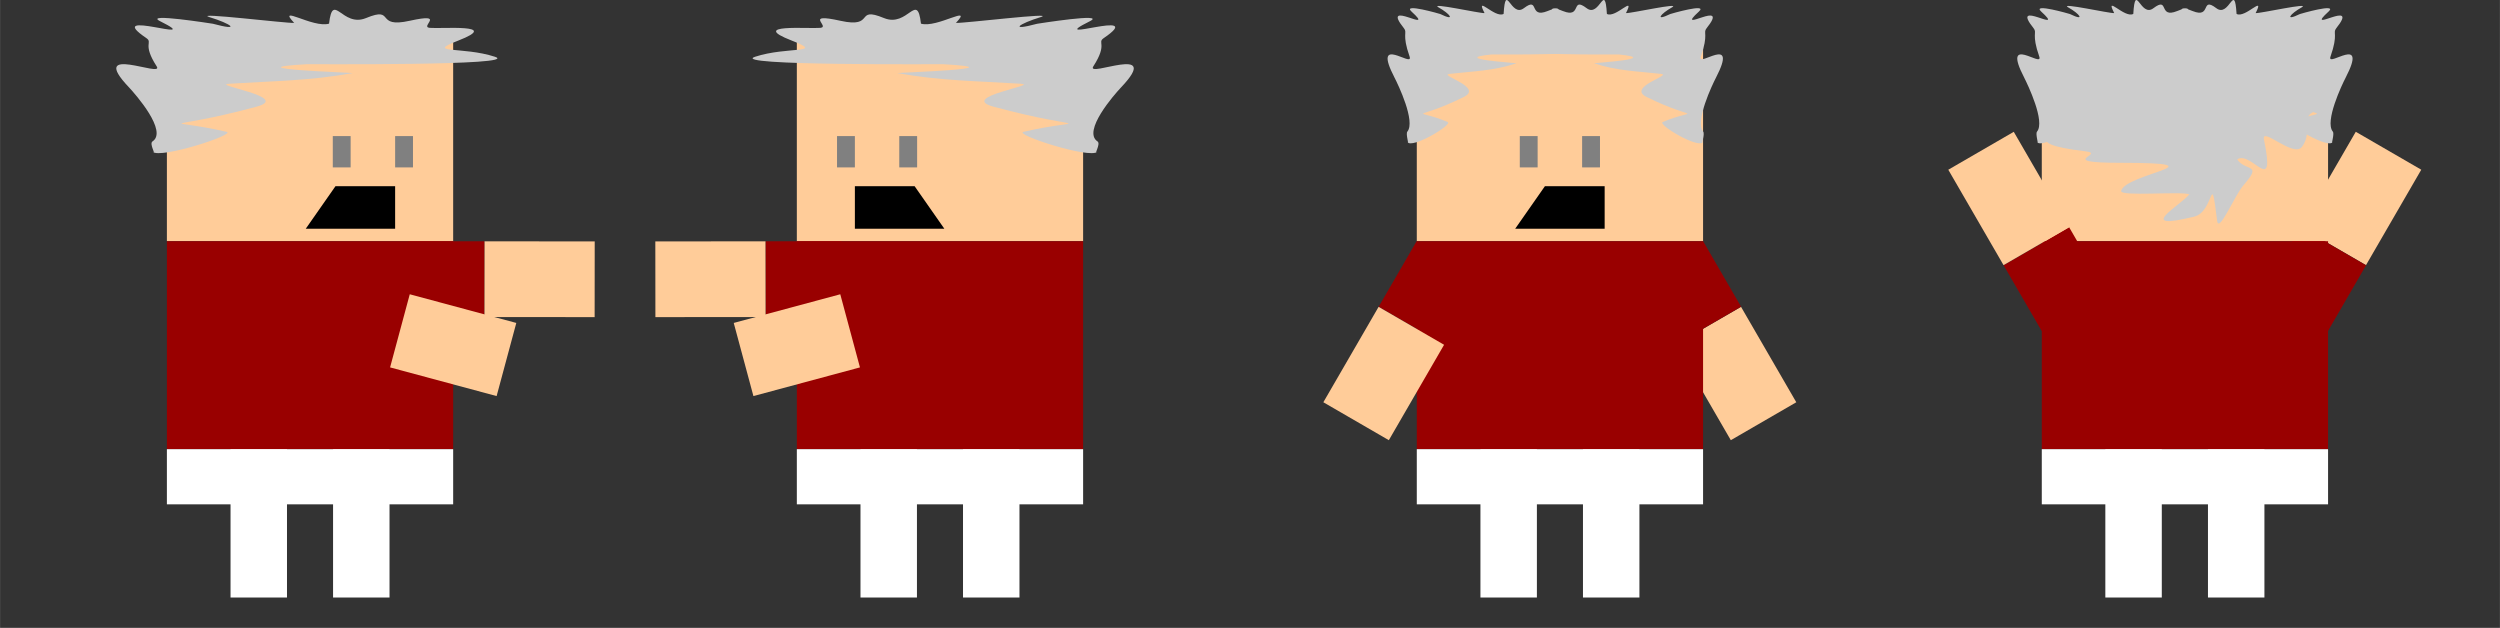 <svg xmlns="http://www.w3.org/2000/svg" xml:space="preserve" width="326.54mm" height="82.013mm" version="1.1"
style="fill-rule:evenodd" viewBox="0 0 26747 6718">
 <rect x="0" y="0" width="26747" height="6718" fill="#333333" stroke="none"/>
 <!-- @treedbox, treedbox.com -->
 <defs>
  <style type="text/css">
   <![CDATA[
    .fil0 {fill:none}
    .fil5 {fill:black}
    .fil4 {fill:gray}
    .fil3 {fill:#990000}
    .fil6 {fill:#CCCCCC}
    .fil2 {fill:#FFCC99}
    .fil1 {fill:white}
   ]]>
  </style>
 </defs>
 <g>
  <rect class="fil0" x="13373" y="31" width="6687" height="6687"/>
  <rect class="fil0" x="20060" y="31" width="6687" height="6687"/>
  <rect class="fil0" y="31" width="6687" height="6687"/>
  <rect class="fil1" x="15839" y="4806" width="604" height="1587"/>
  <rect class="fil1" x="16936" y="4806" width="604" height="1587"/>
  <rect class="fil2" transform="matrix(0.865 -0.501 0.501 0.865 17926.6 3688.99)" width="810" height="1180"/>
  <rect class="fil3" transform="matrix(0.832 -0.482 0.482 0.832 17519.9 2986.49)" width="843" height="843"/>
  <rect class="fil2" x="15158" y="355" width="3063" height="2225"/>
  <rect class="fil4" x="16927" y="1456" width="191" height="335"/>
  <rect class="fil4" x="16260" y="1456" width="191" height="335"/>
  <rect class="fil3" x="15158" y="2581" width="3063" height="2225"/>
  <polygon class="fil5" points="16211,2447 16529,1992 17168,1992 17168,2447 "/>
  <rect class="fil3" transform="matrix(0.832 0.482 -0.482 0.832 15156.3 2580.69)" width="843" height="843"/>
  <rect class="fil2" transform="matrix(0.865 0.501 -0.501 0.865 14749.4 3283.12)" width="810" height="1180"/>
  <rect class="fil1" x="15158" y="4806" width="3063" height="590"/>
  <rect class="fil1" x="22525" y="4806" width="604" height="1587"/>
  <rect class="fil1" x="23623" y="4806" width="604" height="1587"/>
  <rect class="fil2" transform="matrix(0.865 0.501 -0.501 0.865 25204.5 1409.97)" width="810" height="1180"/>
  <rect class="fil3" transform="matrix(0.832 0.482 0.482 -0.832 24206.5 3133.7)" width="843" height="843"/>
  <rect class="fil2" x="21845" y="355" width="3063" height="2225"/>
  <rect class="fil3" x="21845" y="2581" width="3063" height="2225"/>
  <rect class="fil3" transform="matrix(0.832 -0.482 -0.482 -0.832 21842.9 3539.61)" width="843" height="843"/>
  <rect class="fil2" transform="matrix(0.865 -0.501 0.501 0.865 20844.6 1816.07)" width="810" height="1180"/>
  <rect class="fil1" x="21845" y="4806" width="3063" height="590"/>
  <rect class="fil1" x="2466" y="4806" width="604" height="1587"/>
  <rect class="fil1" x="3563" y="4806" width="604" height="1587"/>
  <rect class="fil2" transform="matrix(-0.001 1 -1 -0.001 6362.38 2583.05)" width="810" height="1180"/>
  <rect class="fil3" transform="matrix(-0.001 0.961 0.961 0.001 4370.61 2580.68)" width="843" height="843"/>
  <rect class="fil2" x="1785" y="355" width="3063" height="2225"/>
  <rect class="fil4" x="4227" y="1456" width="191" height="335"/>
  <rect class="fil4" x="3560" y="1456" width="191" height="335"/>
  <rect class="fil3" x="1785" y="2581" width="3063" height="2225"/>
  <polygon class="fil5" points="3271,2447 3589,1992 4227,1992 4227,2447 "/>
  <rect class="fil3" transform="matrix(0.25 -0.928 0.928 0.25 3389.18 3719.74)" width="843" height="843"/>
  <rect class="fil2" transform="matrix(0.26 -0.966 0.966 0.26 4172.97 3930.91)" width="810" height="1180"/>
  <rect class="fil1" x="1785" y="4806" width="3063" height="590"/>
  <path class="fil6" d="M1632 1624c83,79 904,-188 791,-214 -691,-158 -683,2 319,-268 389,-105 -500,-233 -289,-246 475,-30 859,-31 1320,-114 2,-5 -1328,-48 -492,-95 44,-2 2312,18 2013,-80 -342,-112 -758,-30 -391,-173 468,-182 -182,-124 -306,-136 -112,-11 186,-164 -213,-76 -381,85 -150,-160 -468,-29 -256,106 -355,-291 -396,60 -172,51 -565,-212 -373,-8 -79,6 -1090,-118 -907,-62 233,71 346,154 37,71 -3,0 -751,-120 -564,-27 513,256 -635,-150 -147,181 72,50 -48,58 110,302 85,130 -751,-253 -296,225 71,76 416,469 251,578 -39,26 47,154 1,111z"/>
  <path class="fil6" d="M15057 1519c46,79 493,-188 431,-214 -376,-158 -372,2 174,-268 213,-105 -272,-233 -157,-246 259,-30 468,-31 720,-114 1,-4 -724,-47 -269,-94 24,-3 1261,18 1098,-81 -186,-112 -414,-29 -213,-173 255,-182 -99,-124 -167,-136 -61,-11 101,-164 -116,-75 -208,84 -82,-161 -255,-30 -140,106 -194,-291 -216,61 -94,50 -309,-213 -204,-9 -43,6 -594,-118 -494,-62 127,71 189,154 20,72 -1,-1 -409,-120 -308,-27 280,256 -346,-151 -80,180 40,50 -26,58 60,302 46,130 -409,-253 -161,226 39,75 227,469 137,577 -21,26 25,155 0,111z"/>
  <path class="fil6" d="M18221 1519c-45,79 -493,-188 -431,-214 377,-158 373,2 -174,-268 -212,-105 273,-233 158,-246 -259,-30 -469,-31 -720,-114 -1,-4 724,-47 268,-94 -23,-3 -1260,18 -1097,-81 186,-112 413,-29 213,-173 -255,-182 99,-124 167,-136 61,-11 -102,-164 116,-75 208,84 82,-161 255,-30 140,106 194,-291 216,61 94,50 308,-213 204,-9 43,6 594,-118 494,-62 -127,71 -189,154 -20,72 1,-1 409,-120 307,-27 -280,256 346,-151 81,180 -40,50 25,58 -61,302 -46,130 410,-253 162,226 -39,75 -227,469 -137,577 21,26 -26,155 -1,111z"/>
  <path class="fil6" d="M21794 1519c46,79 493,-188 431,-214 -377,-158 -372,2 174,-268 212,-105 -272,-233 -157,-246 259,-30 468,-31 720,-114 1,-4 -724,-47 -269,-94 24,-3 1261,18 1098,-81 -186,-112 -414,-29 -213,-173 255,-182 -99,-124 -167,-136 -61,-11 101,-164 -117,-75 -207,84 -81,-161 -255,-30 -139,106 -193,-291 -215,61 -94,50 -309,-213 -204,-9 -43,6 -594,-118 -494,-62 127,71 188,154 20,72 -2,-1 -409,-120 -308,-27 280,256 -346,-151 -80,180 40,50 -26,58 60,302 46,130 -409,-253 -161,226 38,75 227,469 137,577 -21,26 25,155 0,111z"/>
  <path class="fil6" d="M24958 1519c-45,79 -493,-188 -431,-214 377,-158 372,2 -174,-268 -212,-105 273,-233 157,-246 -258,-30 -468,-31 -719,-114 -1,-4 724,-47 268,-94 -23,-3 -1260,18 -1097,-81 186,-112 413,-29 213,-173 -255,-182 99,-124 167,-136 61,-11 -102,-164 116,-75 208,84 82,-161 255,-30 140,106 194,-291 216,61 94,50 308,-213 204,-9 43,6 594,-118 494,-62 -127,71 -189,154 -20,72 1,-1 409,-120 307,-27 -280,256 346,-151 81,180 -40,50 25,58 -61,302 -46,130 410,-253 162,226 -39,75 -227,469 -137,577 21,26 -26,155 -1,111z"/>
  <path class="fil6" d="M22694 355c-15,202 -265,120 -432,296 -45,47 -414,383 -311,419 174,62 -268,65 45,287 86,61 -454,171 316,262 233,28 -343,123 382,123 1118,1 44,114 0,301 -14,62 636,2 730,36 -92,117 -601,398 52,239 219,-54 173,-534 245,44 18,141 186,-270 281,-379 212,-243 24,-142 -66,-278 154,-99 415,415 286,-213 -29,-142 316,198 406,80 131,-172 -44,-350 179,-390 0,-1 63,90 10,-85 -35,-114 -253,-260 -277,-295 466,-489 -931,-291 -1021,-382 -66,-67 -736,-177 -776,17l-49 -82z"/>
  <rect class="fil0" x="6687" y="31" width="6687" height="6687"/>
  <rect class="fil1" x="10303" y="4806" width="604" height="1587"/>
  <rect class="fil1" x="9206" y="4806" width="604" height="1587"/>
  <rect class="fil2" transform="matrix(0.001 1 1 -0.001 7010.91 2583.05)" width="810" height="1180"/>
  <rect class="fil3" transform="matrix(0.001 0.961 -0.961 0.001 9002.68 2580.68)" width="843" height="843"/>
  <rect class="fil2" x="8525" y="355" width="3063" height="2225"/>
  <rect class="fil4" x="8955" y="1456" width="191" height="335"/>
  <rect class="fil4" x="9621" y="1456" width="191" height="335"/>
  <rect class="fil3" x="8525" y="2581" width="3063" height="2225"/>
  <polygon class="fil5" points="10103,2447 9785,1992 9146,1992 9146,2447 "/>
  <rect class="fil3" transform="matrix(-0.25 -0.928 -0.928 0.25 9984.12 3719.74)" width="843" height="843"/>
  <rect class="fil2" transform="matrix(-0.26 -0.966 -0.966 0.26 9200.32 3930.91)" width="810" height="1180"/>
  <rect class="fil1" x="8525" y="4806" width="3063" height="590"/>
  <path class="fil6" d="M11741 1624c-83,79 -904,-188 -790,-214 691,-158 682,2 -320,-268 -389,-105 501,-233 289,-246 -475,-30 -859,-31 -1320,-114 -2,-5 1328,-48 492,-95 -43,-2 -2311,18 -2013,-80 342,-112 759,-30 391,-173 -468,-182 182,-124 306,-136 113,-11 -186,-164 214,-76 381,85 149,-160 467,-29 257,106 356,-291 396,60 172,51 566,-212 374,-8 79,6 1089,-118 907,-62 -233,71 -347,154 -37,71 2,0 750,-120 563,-27 -513,256 635,-150 148,181 -73,50 47,58 -111,302 -84,130 751,-253 297,225 -72,76 -417,469 -252,578 39,26 -47,154 -1,111z"/>
 </g>
</svg>
